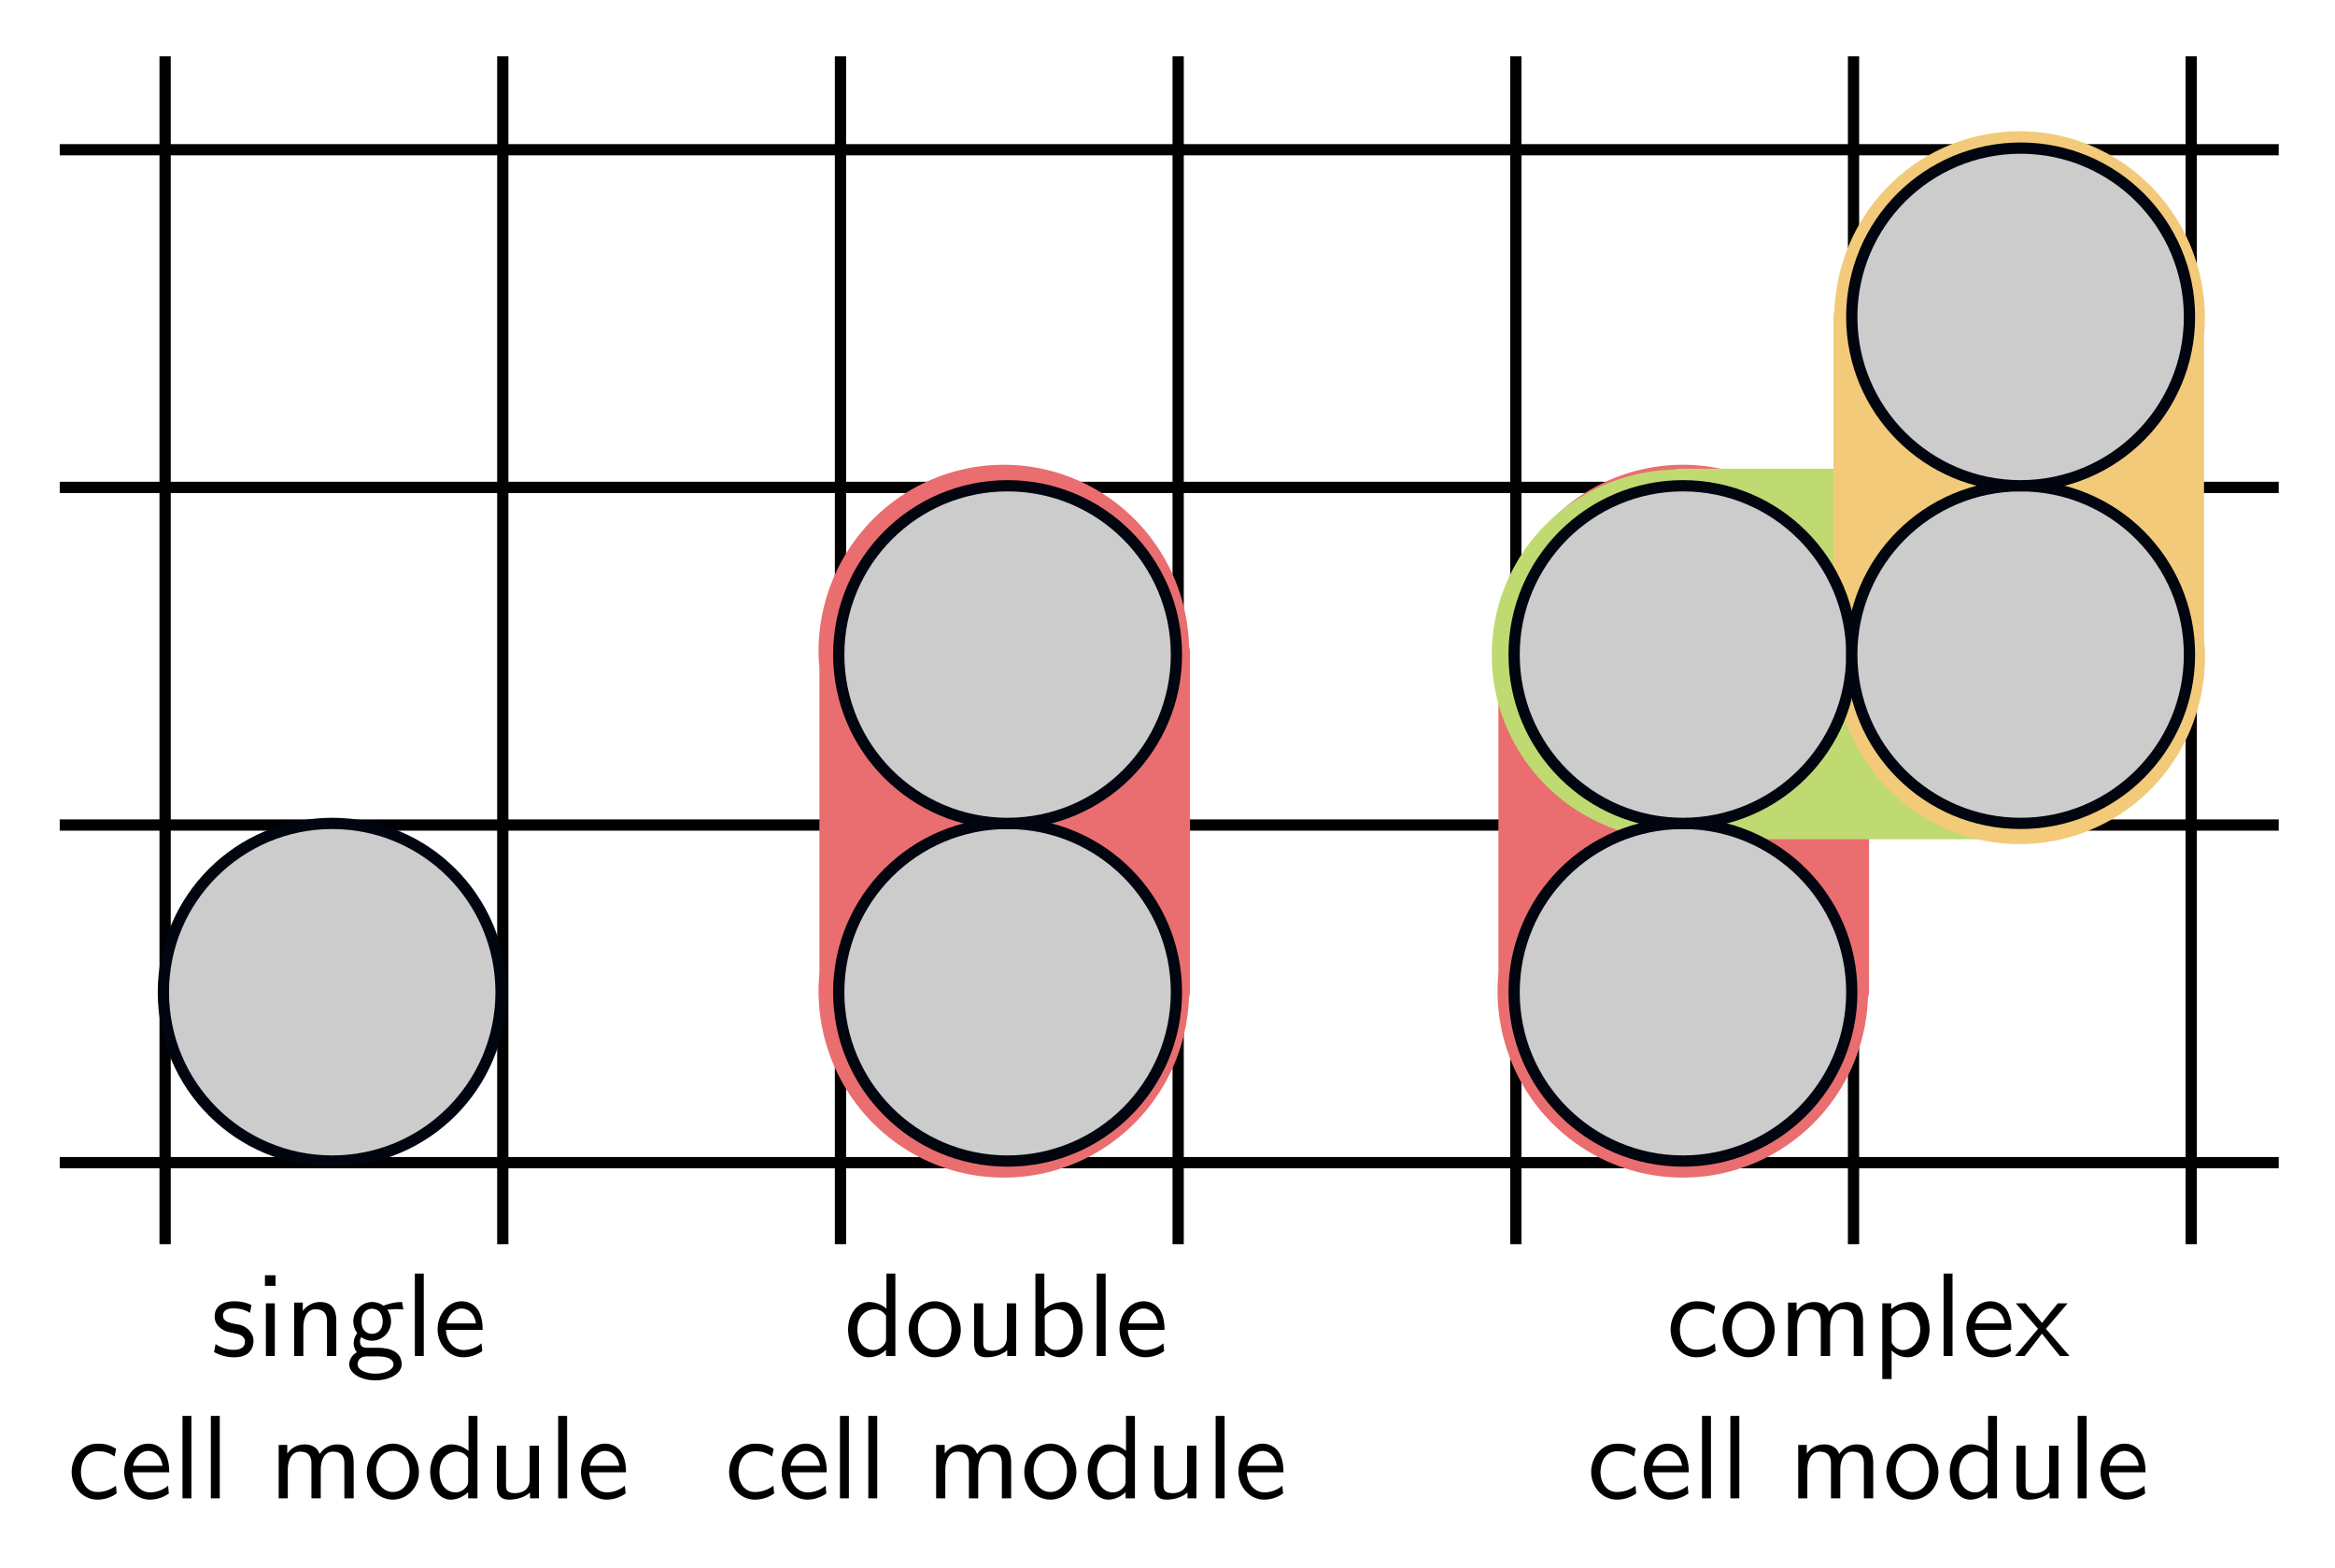 <?xml version="1.0" encoding="UTF-8" standalone="no"?>
<!-- Created with Inkscape (http://www.inkscape.org/) -->

<svg
   xmlns:ns1="http://www.iki.fi/pav/software/textext/"
   xmlns:dc="http://purl.org/dc/elements/1.1/"
   xmlns:cc="http://creativecommons.org/ns#"
   xmlns:rdf="http://www.w3.org/1999/02/22-rdf-syntax-ns#"
   xmlns:svg="http://www.w3.org/2000/svg"
   xmlns="http://www.w3.org/2000/svg"
   xmlns:sodipodi="http://sodipodi.sourceforge.net/DTD/sodipodi-0.dtd"
   xmlns:inkscape="http://www.inkscape.org/namespaces/inkscape"
   width="207.444mm"
   height="139.327mm"
   viewBox="0 0 207.444 139.327"
   version="1.1"
   id="svg8"
   inkscape:version="0.92.3 (2405546, 2018-03-11)"
   sodipodi:docname="rofi_shapes.svg">
  <sodipodi:namedview
     id="base"
     pagecolor="#ffffff"
     bordercolor="#666666"
     borderopacity="1.0"
     inkscape:pageopacity="0.0"
     inkscape:pageshadow="2"
     inkscape:zoom="0.7"
     inkscape:cx="503.37816"
     inkscape:cy="449.32338"
     inkscape:document-units="mm"
     inkscape:current-layer="layer1"
     showgrid="false"
     inkscape:window-width="1916"
     inkscape:window-height="1040"
     inkscape:window-x="0"
     inkscape:window-y="18"
     inkscape:window-maximized="0"
     fit-margin-top="5"
     fit-margin-right="5"
     fit-margin-bottom="5"
     fit-margin-left="5">
    <inkscape:grid
       type="xygrid"
       id="grid815"
       units="cm"
       spacingx="30"
       spacingy="30"
       originx="14.669"
       originy="6.023" />
  </sodipodi:namedview>
  <defs
     id="defs2" />
  <g
     inkscape:label="Layer 1"
     inkscape:groupmode="layer"
     id="layer1"
     transform="translate(14.669,-163.696)">
    <path
       id="path895"
       style="fill:none;fill-rule:evenodd;stroke:#000000;stroke-width:1;stroke-linecap:butt;stroke-linejoin:miter;stroke-miterlimit:4;stroke-dasharray:none;stroke-opacity:1"
       d="m 180,168.696 v 105.55 m -30,-105.55 v 105.55 m -30,-105.55 v 105.55 m -30,-105.55 v 105.55 m -30,-105.55 v 105.55 M 30,168.696 v 105.55 m -30,0 v -105.55 m -9.363,98.304 H 187.775 M -9.363,237 H 187.775 M -9.363,207 H 187.775 M -9.363,177 H 187.775"
       inkscape:connector-curvature="0"
       sodipodi:nodetypes="cccccccccccccccccccccc" />
    <circle
       style="opacity:1;fill:#cccccc;fill-opacity:1;fill-rule:evenodd;stroke:#00050f;stroke-width:1;stroke-linecap:round;stroke-linejoin:round;stroke-miterlimit:4;stroke-dasharray:none;stroke-dashoffset:0;stroke-opacity:1"
       id="path819"
       cx="14.846"
       cy="251.857"
       r="15" />
    <path
       style="opacity:1;fill:#ea6e6f;fill-opacity:1;fill-rule:evenodd;stroke:#ea6e6f;stroke-width:3;stroke-linecap:round;stroke-linejoin:round;stroke-miterlimit:4;stroke-dasharray:none;stroke-dashoffset:0;stroke-opacity:1"
       d="m 74.513,206.492 a 14.962,15.084 0 0 0 -14.962,15.084 14.962,15.084 0 0 0 0.077,1.393 v 27.256 a 14.962,15.084 0 0 0 -0.077,1.52 14.962,15.084 0 0 0 14.962,15.084 14.962,15.084 0 0 0 14.958,-15.012 h 0.08 v -30.168 h -0.08 a 14.962,15.084 0 0 0 0.004,-0.072 14.962,15.084 0 0 0 -14.961,-15.084 z"
       id="path819-9-6"
       inkscape:connector-curvature="0" />
    <circle
       style="opacity:1;fill:#cccccc;fill-opacity:1;fill-rule:evenodd;stroke:#00050f;stroke-width:1;stroke-linecap:round;stroke-linejoin:round;stroke-miterlimit:4;stroke-dasharray:none;stroke-dashoffset:0;stroke-opacity:1"
       id="path819-2"
       cx="74.846"
       cy="251.857"
       r="15" />
    <circle
       style="opacity:1;fill:#cccccc;fill-opacity:1;fill-rule:evenodd;stroke:#00050f;stroke-width:1;stroke-linecap:round;stroke-linejoin:round;stroke-miterlimit:4;stroke-dasharray:none;stroke-dashoffset:0;stroke-opacity:1"
       id="path819-9"
       cx="74.846"
       cy="221.857"
       r="15" />
    <path
       style="opacity:1;fill:#ea6e6f;fill-opacity:1;fill-rule:evenodd;stroke:#ea6e6f;stroke-width:3;stroke-linecap:round;stroke-linejoin:round;stroke-miterlimit:4;stroke-dasharray:none;stroke-dashoffset:0;stroke-opacity:1"
       d="m 134.838,206.492 a 14.962,15.084 0 0 0 -14.962,15.084 14.962,15.084 0 0 0 0.077,1.393 v 27.256 a 14.962,15.084 0 0 0 -0.077,1.52 14.962,15.084 0 0 0 14.962,15.084 14.962,15.084 0 0 0 14.958,-15.012 h 0.08 v -30.168 h -0.08 a 14.962,15.084 0 0 0 0.004,-0.072 14.962,15.084 0 0 0 -14.962,-15.084 z"
       id="path819-9-6-6"
       inkscape:connector-curvature="0" />
    <path
       style="opacity:1;fill:#bfda70;fill-opacity:1;fill-rule:evenodd;stroke:#bfda70;stroke-width:3;stroke-linecap:round;stroke-linejoin:round;stroke-miterlimit:4;stroke-dasharray:none;stroke-dashoffset:0;stroke-opacity:1"
       d="m 119.362,221.882 a 15.084,14.962 0 0 0 15.084,14.962 15.084,14.962 0 0 0 1.393,-0.077 h 27.256 a 15.084,14.962 0 0 0 1.52,0.077 15.084,14.962 0 0 0 15.084,-14.962 15.084,14.962 0 0 0 -15.012,-14.958 v -0.08 h -30.168 v 0.08 a 15.084,14.962 0 0 0 -0.072,-0.004 15.084,14.962 0 0 0 -15.084,14.962 z"
       id="path819-9-6-6-1"
       inkscape:connector-curvature="0" />
    <circle
       style="opacity:1;fill:#cccccc;fill-opacity:1;fill-rule:evenodd;stroke:#00050f;stroke-width:1;stroke-linecap:round;stroke-linejoin:round;stroke-miterlimit:4;stroke-dasharray:none;stroke-dashoffset:0;stroke-opacity:1"
       id="path819-1"
       cx="134.846"
       cy="251.857"
       r="15" />
    <path
       style="opacity:1;fill:#f2ca79;fill-opacity:1;fill-rule:evenodd;stroke:#f2ca79;stroke-width:3;stroke-linecap:round;stroke-linejoin:round;stroke-miterlimit:4;stroke-dasharray:none;stroke-dashoffset:0;stroke-opacity:1"
       d="m 164.752,237.196 a 14.962,15.084 0 0 0 14.962,-15.084 14.962,15.084 0 0 0 -0.077,-1.393 v -27.256 a 14.962,15.084 0 0 0 0.077,-1.52 14.962,15.084 0 0 0 -14.962,-15.084 14.962,15.084 0 0 0 -14.958,15.012 h -0.08 v 30.168 h 0.08 a 14.962,15.084 0 0 0 -0.004,0.072 14.962,15.084 0 0 0 14.962,15.084 z"
       id="path819-9-6-6-1-8"
       inkscape:connector-curvature="0" />
    <circle
       style="opacity:1;fill:#cccccc;fill-opacity:1;fill-rule:evenodd;stroke:#00050f;stroke-width:1;stroke-linecap:round;stroke-linejoin:round;stroke-miterlimit:4;stroke-dasharray:none;stroke-dashoffset:0;stroke-opacity:1"
       id="path819-27"
       cx="134.846"
       cy="221.857"
       r="15" />
    <circle
       style="opacity:1;fill:#cccccc;fill-opacity:1;fill-rule:evenodd;stroke:#00050f;stroke-width:1;stroke-linecap:round;stroke-linejoin:round;stroke-miterlimit:4;stroke-dasharray:none;stroke-dashoffset:0;stroke-opacity:1"
       id="path819-0"
       cx="164.846"
       cy="221.857"
       r="15" />
    <circle
       style="opacity:1;fill:#cccccc;fill-opacity:1;fill-rule:evenodd;stroke:#00050f;stroke-width:1;stroke-linecap:round;stroke-linejoin:round;stroke-miterlimit:4;stroke-dasharray:none;stroke-dashoffset:0;stroke-opacity:1"
       id="path819-93"
       cx="164.846"
       cy="191.857"
       r="15" />
    <g
       id="g47118"
       ns1:jacobian_sqrt="1.058292"
       inkscapeversion="0.92.3"
       ns1:alignment="middle center"
       ns1:scale="3.0"
       ns1:preamble="/home/xmrazek7/.config/inkscape/extensions/default_packages.tex"
       ns1:text="\\centering\n\\textsf{single\\\\cell module}"
       ns1:pdfconverter="pdf2svg"
       ns1:texconverter="pdflatex"
       ns1:version="0.8.1"
       transform="matrix(1.058,0,0,1.058,-307.059,141.596)">
      <g
         id="surface1">
        <g
           id="g47089"
           style="fill:#000000;fill-opacity:1">
          <path
             id="path47077"
             transform="translate(294.056,134.765)"
             d="M 3.422,-4.281 C 2.906,-4.516 2.5,-4.594 1.984,-4.594 c -0.25,0 -1.656,0 -1.656,1.297 0,0.5 0.297,0.812 0.547,1 0.297,0.219 0.516,0.266 1.062,0.375 0.359,0.062 0.938,0.188 0.938,0.719 0,0.688 -0.781,0.688 -0.938,0.688 -0.797,0 -1.359,-0.375 -1.531,-0.484 l -0.125,0.672 c 0.312,0.156 0.859,0.438 1.672,0.438 0.188,0 0.734,0 1.156,-0.312 0.312,-0.25 0.484,-0.641 0.484,-1.078 0,-0.547 -0.375,-0.875 -0.391,-0.906 C 2.812,-2.547 2.547,-2.609 2.047,-2.688 1.5,-2.797 1.031,-2.906 1.031,-3.391 1.031,-4 1.75,-4 1.891,-4 c 0.312,0 0.844,0.031 1.406,0.375 z m 0,0"
             style="stroke:none;stroke-width:0"
             inkscape:connector-curvature="0" />
          <path
             id="path47079"
             transform="translate(297.875,134.765)"
             d="M 1.625,-6.781 H 0.734 v 0.891 H 1.625 Z m -0.062,2.359 h -0.75 V 0 h 0.75 z m 0,0"
             style="stroke:none;stroke-width:0"
             inkscape:connector-curvature="0" />
          <path
             id="path47081"
             transform="translate(300.255,134.765)"
             d="m 4.344,-2.969 c 0,-0.656 -0.156,-1.562 -1.375,-1.562 -0.891,0 -1.391,0.672 -1.438,0.75 V -4.484 H 0.812 V 0 h 0.766 v -2.438 c 0,-0.656 0.25,-1.484 1.016,-1.484 0.953,0 0.969,0.703 0.969,1.016 V 0 h 0.781 z m 0,0"
             style="stroke:none;stroke-width:0"
             inkscape:connector-curvature="0" />
          <path
             id="path47083"
             transform="translate(305.402,134.765)"
             d="M 3.516,-3.891 C 3.734,-3.891 4,-3.938 4.25,-3.938 c 0.172,0 0.562,0.031 0.578,0.031 l -0.109,-0.625 c -0.688,0 -1.266,0.188 -1.562,0.312 -0.219,-0.172 -0.547,-0.312 -0.953,-0.312 -0.859,0 -1.578,0.719 -1.578,1.625 0,0.359 0.125,0.719 0.328,0.984 C 0.656,-1.516 0.656,-1.125 0.656,-1.078 0.656,-0.812 0.75,-0.531 0.922,-0.312 0.406,-0.016 0.281,0.453 0.281,0.703 c 0,0.75 0.984,1.344 2.203,1.344 1.219,0 2.203,-0.578 2.203,-1.344 C 4.688,-0.688 3.031,-0.688 2.641,-0.688 h -0.875 c -0.125,0 -0.578,0 -0.578,-0.531 0,-0.109 0.031,-0.266 0.109,-0.359 0.203,0.156 0.531,0.297 0.906,0.297 0.891,0 1.594,-0.75 1.594,-1.625 0,-0.484 -0.219,-0.859 -0.328,-1 z m -1.312,2.031 c -0.375,0 -0.891,-0.219 -0.891,-1.047 0,-0.828 0.516,-1.062 0.891,-1.062 0.422,0 0.891,0.281 0.891,1.062 0,0.766 -0.469,1.047 -0.891,1.047 z M 2.656,0.031 c 0.219,0 1.344,0 1.344,0.688 0,0.438 -0.688,0.766 -1.5,0.766 -0.812,0 -1.516,-0.312 -1.516,-0.781 0,-0.031 0,-0.672 0.766,-0.672 z m 0,0"
             style="stroke:none;stroke-width:0"
             inkscape:connector-curvature="0" />
          <path
             id="path47085"
             transform="translate(310.384,134.765)"
             d="m 1.562,-6.922 h -0.75 V 0 h 0.75 z m 0,0"
             style="stroke:none;stroke-width:0"
             inkscape:connector-curvature="0" />
          <path
             id="path47087"
             transform="translate(312.764,134.765)"
             d="M 4.125,-2.188 C 4.125,-2.516 4.109,-3.266 3.734,-3.875 3.312,-4.484 2.719,-4.594 2.359,-4.594 1.25,-4.594 0.344,-3.531 0.344,-2.25 c 0,1.312 0.969,2.359 2.156,2.359 0.625,0 1.203,-0.234 1.594,-0.516 L 4.031,-1.062 C 3.406,-0.531 2.734,-0.5 2.516,-0.5 1.719,-0.5 1.078,-1.203 1.047,-2.188 Z M 1.094,-2.734 c 0.156,-0.75 0.688,-1.25 1.266,-1.25 0.516,0 1.062,0.328 1.203,1.25 z m 0,0"
             style="stroke:none;stroke-width:0"
             inkscape:connector-curvature="0" />
        </g>
        <g
           id="g47099"
           style="fill:#000000;fill-opacity:1">
          <path
             id="path47091"
             transform="translate(282.018,146.72)"
             d="M 4.094,-4.172 C 3.5,-4.5 3.156,-4.594 2.547,-4.594 c -1.375,0 -2.188,1.203 -2.188,2.375 0,1.234 0.906,2.328 2.156,2.328 0.531,0 1.078,-0.141 1.625,-0.516 l -0.062,-0.656 c -0.516,0.391 -1.047,0.531 -1.562,0.531 -0.828,0 -1.375,-0.719 -1.375,-1.688 C 1.141,-3 1.5,-3.953 2.562,-3.953 c 0.516,0 0.859,0.078 1.406,0.438 z m 0,0"
             style="stroke:none;stroke-width:0"
             inkscape:connector-curvature="0" />
          <path
             id="path47093"
             transform="translate(286.445,146.72)"
             d="M 4.125,-2.188 C 4.125,-2.516 4.109,-3.266 3.734,-3.875 3.312,-4.484 2.719,-4.594 2.359,-4.594 1.25,-4.594 0.344,-3.531 0.344,-2.25 c 0,1.312 0.969,2.359 2.156,2.359 0.625,0 1.203,-0.234 1.594,-0.516 L 4.031,-1.062 C 3.406,-0.531 2.734,-0.5 2.516,-0.5 1.719,-0.5 1.078,-1.203 1.047,-2.188 Z M 1.094,-2.734 c 0.156,-0.75 0.688,-1.25 1.266,-1.25 0.516,0 1.062,0.328 1.203,1.25 z m 0,0"
             style="stroke:none;stroke-width:0"
             inkscape:connector-curvature="0" />
          <path
             id="path47095"
             transform="translate(290.873,146.72)"
             d="m 1.562,-6.922 h -0.75 V 0 h 0.75 z m 0,0"
             style="stroke:none;stroke-width:0"
             inkscape:connector-curvature="0" />
          <path
             id="path47097"
             transform="translate(293.253,146.72)"
             d="m 1.562,-6.922 h -0.75 V 0 h 0.75 z m 0,0"
             style="stroke:none;stroke-width:0"
             inkscape:connector-curvature="0" />
        </g>
        <g
           id="g47105"
           style="fill:#000000;fill-opacity:1">
          <path
             id="path47101"
             transform="translate(298.95,146.72)"
             d="m 7.109,-2.969 c 0,-0.672 -0.156,-1.562 -1.375,-1.562 -0.594,0 -1.109,0.281 -1.484,0.812 -0.25,-0.75 -0.953,-0.812 -1.266,-0.812 -0.719,0 -1.188,0.406 -1.453,0.766 v -0.719 H 0.812 V 0 h 0.766 v -2.438 c 0,-0.688 0.281,-1.484 1.016,-1.484 0.922,0 0.969,0.641 0.969,1.016 V 0 h 0.781 v -2.438 c 0,-0.688 0.266,-1.484 1.016,-1.484 0.922,0 0.969,0.641 0.969,1.016 V 0 h 0.781 z m 0,0"
             style="stroke:none;stroke-width:0"
             inkscape:connector-curvature="0" />
          <path
             id="path47103"
             transform="translate(306.865,146.72)"
             d="m 4.672,-2.188 c 0,-1.344 -1,-2.406 -2.172,-2.406 -1.234,0 -2.203,1.094 -2.203,2.406 0,1.312 1.016,2.297 2.188,2.297 1.188,0 2.188,-1 2.188,-2.297 z m -2.188,1.656 c -0.688,0 -1.406,-0.562 -1.406,-1.766 0,-1.203 0.75,-1.688 1.406,-1.688 0.703,0 1.406,0.516 1.406,1.688 0,1.188 -0.672,1.766 -1.406,1.766 z m 0,0"
             style="stroke:none;stroke-width:0"
             inkscape:connector-curvature="0" />
        </g>
        <g
           id="g47115"
           style="fill:#000000;fill-opacity:1">
          <path
             id="path47107"
             transform="translate(312.125,146.72)"
             d="m 4.328,-6.922 h -0.75 v 2.938 C 3.047,-4.422 2.5,-4.531 2.125,-4.531 c -0.984,0 -1.766,1.031 -1.766,2.312 0,1.312 0.766,2.328 1.719,2.328 0.328,0 0.906,-0.094 1.469,-0.625 V 0 h 0.781 z m -0.781,5.531 C 3.547,-1.25 3.531,-1.062 3.219,-0.781 2.984,-0.578 2.734,-0.5 2.484,-0.5 c -0.625,0 -1.344,-0.469 -1.344,-1.703 0,-1.312 0.859,-1.719 1.438,-1.719 0.453,0 0.75,0.219 0.969,0.547 z m 0,0"
             style="stroke:none;stroke-width:0"
             inkscape:connector-curvature="0" />
          <path
             id="path47109"
             transform="translate(317.273,146.72)"
             d="M 4.344,-4.422 H 3.562 v 2.891 c 0,0.75 -0.562,1.094 -1.203,1.094 -0.703,0 -0.781,-0.266 -0.781,-0.688 V -4.422 H 0.812 v 3.328 c 0,0.719 0.219,1.203 1.047,1.203 0.531,0 1.234,-0.156 1.734,-0.594 V 0 h 0.75 z m 0,0"
             style="stroke:none;stroke-width:0"
             inkscape:connector-curvature="0" />
          <path
             id="path47111"
             transform="translate(322.42,146.72)"
             d="m 1.562,-6.922 h -0.75 V 0 h 0.75 z m 0,0"
             style="stroke:none;stroke-width:0"
             inkscape:connector-curvature="0" />
          <path
             id="path47113"
             transform="translate(324.8,146.72)"
             d="M 4.125,-2.188 C 4.125,-2.516 4.109,-3.266 3.734,-3.875 3.312,-4.484 2.719,-4.594 2.359,-4.594 1.25,-4.594 0.344,-3.531 0.344,-2.25 c 0,1.312 0.969,2.359 2.156,2.359 0.625,0 1.203,-0.234 1.594,-0.516 L 4.031,-1.062 C 3.406,-0.531 2.734,-0.5 2.516,-0.5 1.719,-0.5 1.078,-1.203 1.047,-2.188 Z M 1.094,-2.734 c 0.156,-0.75 0.688,-1.25 1.266,-1.25 0.516,0 1.062,0.328 1.203,1.25 z m 0,0"
             style="stroke:none;stroke-width:0"
             inkscape:connector-curvature="0" />
        </g>
      </g>
    </g>
    <g
       transform="matrix(1.058,0,0,1.058,-248.648,141.596)"
       ns1:version="0.8.1"
       ns1:texconverter="pdflatex"
       ns1:pdfconverter="pdf2svg"
       ns1:text="\\centering\n\\textsf{double\\\\cell module}"
       ns1:preamble="/home/xmrazek7/.config/inkscape/extensions/default_packages.tex"
       ns1:scale="3.0"
       ns1:alignment="middle center"
       inkscapeversion="0.92.3"
       ns1:jacobian_sqrt="1.058292"
       id="g47374">
      <g
         id="g47372">
        <g
           style="fill:#000000;fill-opacity:1"
           id="g47344">
          <path
             inkscape:connector-curvature="0"
             style="stroke:none;stroke-width:0"
             d="m 4.328,-6.922 h -0.75 v 2.938 C 3.047,-4.422 2.5,-4.531 2.125,-4.531 c -0.984,0 -1.766,1.031 -1.766,2.312 0,1.312 0.766,2.328 1.719,2.328 0.328,0 0.906,-0.094 1.469,-0.625 V 0 h 0.781 z m -0.781,5.531 C 3.547,-1.25 3.531,-1.062 3.219,-0.781 2.984,-0.578 2.734,-0.5 2.484,-0.5 c -0.625,0 -1.344,-0.469 -1.344,-1.703 0,-1.312 0.859,-1.719 1.438,-1.719 0.453,0 0.75,0.219 0.969,0.547 z m 0,0"
             transform="translate(292.008,134.765)"
             id="path47332" />
          <path
             inkscape:connector-curvature="0"
             style="stroke:none;stroke-width:0"
             d="m 4.672,-2.188 c 0,-1.344 -1,-2.406 -2.172,-2.406 -1.234,0 -2.203,1.094 -2.203,2.406 0,1.312 1.016,2.297 2.188,2.297 1.188,0 2.188,-1 2.188,-2.297 z m -2.188,1.656 c -0.688,0 -1.406,-0.562 -1.406,-1.766 0,-1.203 0.75,-1.688 1.406,-1.688 0.703,0 1.406,0.516 1.406,1.688 0,1.188 -0.672,1.766 -1.406,1.766 z m 0,0"
             transform="translate(297.156,134.765)"
             id="path47334" />
          <path
             inkscape:connector-curvature="0"
             style="stroke:none;stroke-width:0"
             d="M 4.344,-4.422 H 3.562 v 2.891 c 0,0.75 -0.562,1.094 -1.203,1.094 -0.703,0 -0.781,-0.266 -0.781,-0.688 V -4.422 H 0.812 v 3.328 c 0,0.719 0.219,1.203 1.047,1.203 0.531,0 1.234,-0.156 1.734,-0.594 V 0 h 0.75 z m 0,0"
             transform="translate(302.137,134.765)"
             id="path47336" />
          <path
             inkscape:connector-curvature="0"
             style="stroke:none;stroke-width:0"
             d="m 1.562,-6.922 h -0.75 V 0 h 0.781 v -0.453 c 0.234,0.219 0.672,0.562 1.344,0.562 0.984,0 1.844,-1 1.844,-2.328 0,-1.234 -0.672,-2.312 -1.609,-2.312 -0.391,0 -1.016,0.094 -1.609,0.578 z M 1.594,-3.344 C 1.75,-3.578 2.109,-3.922 2.656,-3.922 3.25,-3.922 4,-3.5 4,-2.219 4,-0.922 3.172,-0.5 2.562,-0.5 2.172,-0.5 1.844,-0.672 1.594,-1.141 Z m 0,0"
             transform="translate(307.285,134.765)"
             id="path47338" />
          <path
             inkscape:connector-curvature="0"
             style="stroke:none;stroke-width:0"
             d="m 1.562,-6.922 h -0.75 V 0 h 0.75 z m 0,0"
             transform="translate(312.432,134.765)"
             id="path47340" />
          <path
             inkscape:connector-curvature="0"
             style="stroke:none;stroke-width:0"
             d="M 4.125,-2.188 C 4.125,-2.516 4.109,-3.266 3.734,-3.875 3.312,-4.484 2.719,-4.594 2.359,-4.594 1.25,-4.594 0.344,-3.531 0.344,-2.25 c 0,1.312 0.969,2.359 2.156,2.359 0.625,0 1.203,-0.234 1.594,-0.516 L 4.031,-1.062 C 3.406,-0.531 2.734,-0.5 2.516,-0.5 1.719,-0.5 1.078,-1.203 1.047,-2.188 Z M 1.094,-2.734 c 0.156,-0.75 0.688,-1.25 1.266,-1.25 0.516,0 1.062,0.328 1.203,1.25 z m 0,0"
             transform="translate(314.812,134.765)"
             id="path47342" />
        </g>
        <g
           style="fill:#000000;fill-opacity:1"
           id="g47354">
          <path
             inkscape:connector-curvature="0"
             style="stroke:none;stroke-width:0"
             d="M 4.094,-4.172 C 3.5,-4.5 3.156,-4.594 2.547,-4.594 c -1.375,0 -2.188,1.203 -2.188,2.375 0,1.234 0.906,2.328 2.156,2.328 0.531,0 1.078,-0.141 1.625,-0.516 l -0.062,-0.656 c -0.516,0.391 -1.047,0.531 -1.562,0.531 -0.828,0 -1.375,-0.719 -1.375,-1.688 C 1.141,-3 1.5,-3.953 2.562,-3.953 c 0.516,0 0.859,0.078 1.406,0.438 z m 0,0"
             transform="translate(282.018,146.72)"
             id="path47346" />
          <path
             inkscape:connector-curvature="0"
             style="stroke:none;stroke-width:0"
             d="M 4.125,-2.188 C 4.125,-2.516 4.109,-3.266 3.734,-3.875 3.312,-4.484 2.719,-4.594 2.359,-4.594 1.25,-4.594 0.344,-3.531 0.344,-2.25 c 0,1.312 0.969,2.359 2.156,2.359 0.625,0 1.203,-0.234 1.594,-0.516 L 4.031,-1.062 C 3.406,-0.531 2.734,-0.5 2.516,-0.5 1.719,-0.5 1.078,-1.203 1.047,-2.188 Z M 1.094,-2.734 c 0.156,-0.75 0.688,-1.25 1.266,-1.25 0.516,0 1.062,0.328 1.203,1.25 z m 0,0"
             transform="translate(286.445,146.72)"
             id="path47348" />
          <path
             inkscape:connector-curvature="0"
             style="stroke:none;stroke-width:0"
             d="m 1.562,-6.922 h -0.75 V 0 h 0.75 z m 0,0"
             transform="translate(290.873,146.72)"
             id="path47350" />
          <path
             inkscape:connector-curvature="0"
             style="stroke:none;stroke-width:0"
             d="m 1.562,-6.922 h -0.75 V 0 h 0.75 z m 0,0"
             transform="translate(293.253,146.72)"
             id="path47352" />
        </g>
        <g
           style="fill:#000000;fill-opacity:1"
           id="g47360">
          <path
             inkscape:connector-curvature="0"
             style="stroke:none;stroke-width:0"
             d="m 7.109,-2.969 c 0,-0.672 -0.156,-1.562 -1.375,-1.562 -0.594,0 -1.109,0.281 -1.484,0.812 -0.25,-0.75 -0.953,-0.812 -1.266,-0.812 -0.719,0 -1.188,0.406 -1.453,0.766 v -0.719 H 0.812 V 0 h 0.766 v -2.438 c 0,-0.688 0.281,-1.484 1.016,-1.484 0.922,0 0.969,0.641 0.969,1.016 V 0 h 0.781 v -2.438 c 0,-0.688 0.266,-1.484 1.016,-1.484 0.922,0 0.969,0.641 0.969,1.016 V 0 h 0.781 z m 0,0"
             transform="translate(298.95,146.72)"
             id="path47356" />
          <path
             inkscape:connector-curvature="0"
             style="stroke:none;stroke-width:0"
             d="m 4.672,-2.188 c 0,-1.344 -1,-2.406 -2.172,-2.406 -1.234,0 -2.203,1.094 -2.203,2.406 0,1.312 1.016,2.297 2.188,2.297 1.188,0 2.188,-1 2.188,-2.297 z m -2.188,1.656 c -0.688,0 -1.406,-0.562 -1.406,-1.766 0,-1.203 0.75,-1.688 1.406,-1.688 0.703,0 1.406,0.516 1.406,1.688 0,1.188 -0.672,1.766 -1.406,1.766 z m 0,0"
             transform="translate(306.865,146.72)"
             id="path47358" />
        </g>
        <g
           style="fill:#000000;fill-opacity:1"
           id="g47370">
          <path
             inkscape:connector-curvature="0"
             style="stroke:none;stroke-width:0"
             d="m 4.328,-6.922 h -0.75 v 2.938 C 3.047,-4.422 2.5,-4.531 2.125,-4.531 c -0.984,0 -1.766,1.031 -1.766,2.312 0,1.312 0.766,2.328 1.719,2.328 0.328,0 0.906,-0.094 1.469,-0.625 V 0 h 0.781 z m -0.781,5.531 C 3.547,-1.25 3.531,-1.062 3.219,-0.781 2.984,-0.578 2.734,-0.5 2.484,-0.5 c -0.625,0 -1.344,-0.469 -1.344,-1.703 0,-1.312 0.859,-1.719 1.438,-1.719 0.453,0 0.75,0.219 0.969,0.547 z m 0,0"
             transform="translate(312.125,146.72)"
             id="path47362" />
          <path
             inkscape:connector-curvature="0"
             style="stroke:none;stroke-width:0"
             d="M 4.344,-4.422 H 3.562 v 2.891 c 0,0.75 -0.562,1.094 -1.203,1.094 -0.703,0 -0.781,-0.266 -0.781,-0.688 V -4.422 H 0.812 v 3.328 c 0,0.719 0.219,1.203 1.047,1.203 0.531,0 1.234,-0.156 1.734,-0.594 V 0 h 0.75 z m 0,0"
             transform="translate(317.273,146.72)"
             id="path47364" />
          <path
             inkscape:connector-curvature="0"
             style="stroke:none;stroke-width:0"
             d="m 1.562,-6.922 h -0.75 V 0 h 0.75 z m 0,0"
             transform="translate(322.42,146.72)"
             id="path47366" />
          <path
             inkscape:connector-curvature="0"
             style="stroke:none;stroke-width:0"
             d="M 4.125,-2.188 C 4.125,-2.516 4.109,-3.266 3.734,-3.875 3.312,-4.484 2.719,-4.594 2.359,-4.594 1.25,-4.594 0.344,-3.531 0.344,-2.25 c 0,1.312 0.969,2.359 2.156,2.359 0.625,0 1.203,-0.234 1.594,-0.516 L 4.031,-1.062 C 3.406,-0.531 2.734,-0.5 2.516,-0.5 1.719,-0.5 1.078,-1.203 1.047,-2.188 Z M 1.094,-2.734 c 0.156,-0.75 0.688,-1.25 1.266,-1.25 0.516,0 1.062,0.328 1.203,1.25 z m 0,0"
             transform="translate(324.8,146.72)"
             id="path47368" />
        </g>
      </g>
    </g>
    <g
       id="g47598"
       ns1:jacobian_sqrt="1.058292"
       inkscapeversion="0.92.3"
       ns1:alignment="middle center"
       ns1:scale="3.0"
       ns1:preamble="/home/xmrazek7/.config/inkscape/extensions/default_packages.tex"
       ns1:text="\\centering\n\\textsf{complex\\\\cell module}"
       ns1:pdfconverter="pdf2svg"
       ns1:texconverter="pdflatex"
       ns1:version="0.8.1"
       transform="matrix(1.058,0,0,1.058,-172.062,141.596)">
      <g
         id="g47596">
        <g
           id="g47568"
           style="fill:#000000;fill-opacity:1">
          <path
             id="path47554"
             transform="translate(288.687,134.765)"
             d="M 4.094,-4.172 C 3.5,-4.5 3.156,-4.594 2.547,-4.594 c -1.375,0 -2.188,1.203 -2.188,2.375 0,1.234 0.906,2.328 2.156,2.328 0.531,0 1.078,-0.141 1.625,-0.516 l -0.062,-0.656 c -0.516,0.391 -1.047,0.531 -1.562,0.531 -0.828,0 -1.375,-0.719 -1.375,-1.688 C 1.141,-3 1.5,-3.953 2.562,-3.953 c 0.516,0 0.859,0.078 1.406,0.438 z m 0,0"
             style="stroke:none;stroke-width:0"
             inkscape:connector-curvature="0" />
          <path
             id="path47556"
             transform="translate(293.114,134.765)"
             d="m 4.672,-2.188 c 0,-1.344 -1,-2.406 -2.172,-2.406 -1.234,0 -2.203,1.094 -2.203,2.406 0,1.312 1.016,2.297 2.188,2.297 1.188,0 2.188,-1 2.188,-2.297 z m -2.188,1.656 c -0.688,0 -1.406,-0.562 -1.406,-1.766 0,-1.203 0.75,-1.688 1.406,-1.688 0.703,0 1.406,0.516 1.406,1.688 0,1.188 -0.672,1.766 -1.406,1.766 z m 0,0"
             style="stroke:none;stroke-width:0"
             inkscape:connector-curvature="0" />
          <path
             id="path47558"
             transform="translate(298.096,134.765)"
             d="m 7.109,-2.969 c 0,-0.672 -0.156,-1.562 -1.375,-1.562 -0.594,0 -1.109,0.281 -1.484,0.812 -0.25,-0.75 -0.953,-0.812 -1.266,-0.812 -0.719,0 -1.188,0.406 -1.453,0.766 v -0.719 H 0.812 V 0 h 0.766 v -2.438 c 0,-0.688 0.281,-1.484 1.016,-1.484 0.922,0 0.969,0.641 0.969,1.016 V 0 h 0.781 v -2.438 c 0,-0.688 0.266,-1.484 1.016,-1.484 0.922,0 0.969,0.641 0.969,1.016 V 0 h 0.781 z m 0,0"
             style="stroke:none;stroke-width:0"
             inkscape:connector-curvature="0" />
          <path
             id="path47560"
             transform="translate(306.01,134.765)"
             d="m 1.594,-0.453 c 0.312,0.281 0.75,0.562 1.344,0.562 0.969,0 1.844,-0.984 1.844,-2.328 0,-1.203 -0.625,-2.312 -1.578,-2.312 -0.594,0 -1.172,0.203 -1.641,0.594 v -0.484 h -0.75 V 1.938 h 0.781 z m 0,-2.859 c 0.234,-0.359 0.625,-0.578 1.062,-0.578 0.75,0 1.344,0.75 1.344,1.672 C 4,-1.203 3.297,-0.5 2.547,-0.5 2.156,-0.5 1.891,-0.703 1.688,-0.969 1.594,-1.109 1.594,-1.141 1.594,-1.312 Z m 0,0"
             style="stroke:none;stroke-width:0"
             inkscape:connector-curvature="0" />
          <path
             id="path47562"
             transform="translate(311.158,134.765)"
             d="m 1.562,-6.922 h -0.75 V 0 h 0.75 z m 0,0"
             style="stroke:none;stroke-width:0"
             inkscape:connector-curvature="0" />
          <path
             id="path47564"
             transform="translate(313.538,134.765)"
             d="M 4.125,-2.188 C 4.125,-2.516 4.109,-3.266 3.734,-3.875 3.312,-4.484 2.719,-4.594 2.359,-4.594 1.25,-4.594 0.344,-3.531 0.344,-2.25 c 0,1.312 0.969,2.359 2.156,2.359 0.625,0 1.203,-0.234 1.594,-0.516 L 4.031,-1.062 C 3.406,-0.531 2.734,-0.5 2.516,-0.5 1.719,-0.5 1.078,-1.203 1.047,-2.188 Z M 1.094,-2.734 c 0.156,-0.75 0.688,-1.25 1.266,-1.25 0.516,0 1.062,0.328 1.203,1.25 z m 0,0"
             style="stroke:none;stroke-width:0"
             inkscape:connector-curvature="0" />
          <path
             id="path47566"
             transform="translate(317.965,134.765)"
             d="M 2.594,-2.281 4.422,-4.422 H 3.594 l -1.328,1.641 -1.375,-1.641 H 0.062 L 1.938,-2.281 0,0 h 0.812 l 1.453,-1.875 1.5,1.875 h 0.812 z m 0,0"
             style="stroke:none;stroke-width:0"
             inkscape:connector-curvature="0" />
        </g>
        <g
           id="g47578"
           style="fill:#000000;fill-opacity:1">
          <path
             id="path47570"
             transform="translate(282.018,146.72)"
             d="M 4.094,-4.172 C 3.5,-4.5 3.156,-4.594 2.547,-4.594 c -1.375,0 -2.188,1.203 -2.188,2.375 0,1.234 0.906,2.328 2.156,2.328 0.531,0 1.078,-0.141 1.625,-0.516 l -0.062,-0.656 c -0.516,0.391 -1.047,0.531 -1.562,0.531 -0.828,0 -1.375,-0.719 -1.375,-1.688 C 1.141,-3 1.5,-3.953 2.562,-3.953 c 0.516,0 0.859,0.078 1.406,0.438 z m 0,0"
             style="stroke:none;stroke-width:0"
             inkscape:connector-curvature="0" />
          <path
             id="path47572"
             transform="translate(286.445,146.72)"
             d="M 4.125,-2.188 C 4.125,-2.516 4.109,-3.266 3.734,-3.875 3.312,-4.484 2.719,-4.594 2.359,-4.594 1.25,-4.594 0.344,-3.531 0.344,-2.25 c 0,1.312 0.969,2.359 2.156,2.359 0.625,0 1.203,-0.234 1.594,-0.516 L 4.031,-1.062 C 3.406,-0.531 2.734,-0.5 2.516,-0.5 1.719,-0.5 1.078,-1.203 1.047,-2.188 Z M 1.094,-2.734 c 0.156,-0.75 0.688,-1.25 1.266,-1.25 0.516,0 1.062,0.328 1.203,1.25 z m 0,0"
             style="stroke:none;stroke-width:0"
             inkscape:connector-curvature="0" />
          <path
             id="path47574"
             transform="translate(290.873,146.72)"
             d="m 1.562,-6.922 h -0.75 V 0 h 0.75 z m 0,0"
             style="stroke:none;stroke-width:0"
             inkscape:connector-curvature="0" />
          <path
             id="path47576"
             transform="translate(293.253,146.72)"
             d="m 1.562,-6.922 h -0.75 V 0 h 0.75 z m 0,0"
             style="stroke:none;stroke-width:0"
             inkscape:connector-curvature="0" />
        </g>
        <g
           id="g47584"
           style="fill:#000000;fill-opacity:1">
          <path
             id="path47580"
             transform="translate(298.95,146.72)"
             d="m 7.109,-2.969 c 0,-0.672 -0.156,-1.562 -1.375,-1.562 -0.594,0 -1.109,0.281 -1.484,0.812 -0.25,-0.75 -0.953,-0.812 -1.266,-0.812 -0.719,0 -1.188,0.406 -1.453,0.766 v -0.719 H 0.812 V 0 h 0.766 v -2.438 c 0,-0.688 0.281,-1.484 1.016,-1.484 0.922,0 0.969,0.641 0.969,1.016 V 0 h 0.781 v -2.438 c 0,-0.688 0.266,-1.484 1.016,-1.484 0.922,0 0.969,0.641 0.969,1.016 V 0 h 0.781 z m 0,0"
             style="stroke:none;stroke-width:0"
             inkscape:connector-curvature="0" />
          <path
             id="path47582"
             transform="translate(306.865,146.72)"
             d="m 4.672,-2.188 c 0,-1.344 -1,-2.406 -2.172,-2.406 -1.234,0 -2.203,1.094 -2.203,2.406 0,1.312 1.016,2.297 2.188,2.297 1.188,0 2.188,-1 2.188,-2.297 z m -2.188,1.656 c -0.688,0 -1.406,-0.562 -1.406,-1.766 0,-1.203 0.75,-1.688 1.406,-1.688 0.703,0 1.406,0.516 1.406,1.688 0,1.188 -0.672,1.766 -1.406,1.766 z m 0,0"
             style="stroke:none;stroke-width:0"
             inkscape:connector-curvature="0" />
        </g>
        <g
           id="g47594"
           style="fill:#000000;fill-opacity:1">
          <path
             id="path47586"
             transform="translate(312.125,146.72)"
             d="m 4.328,-6.922 h -0.75 v 2.938 C 3.047,-4.422 2.5,-4.531 2.125,-4.531 c -0.984,0 -1.766,1.031 -1.766,2.312 0,1.312 0.766,2.328 1.719,2.328 0.328,0 0.906,-0.094 1.469,-0.625 V 0 h 0.781 z m -0.781,5.531 C 3.547,-1.25 3.531,-1.062 3.219,-0.781 2.984,-0.578 2.734,-0.5 2.484,-0.5 c -0.625,0 -1.344,-0.469 -1.344,-1.703 0,-1.312 0.859,-1.719 1.438,-1.719 0.453,0 0.75,0.219 0.969,0.547 z m 0,0"
             style="stroke:none;stroke-width:0"
             inkscape:connector-curvature="0" />
          <path
             id="path47588"
             transform="translate(317.273,146.72)"
             d="M 4.344,-4.422 H 3.562 v 2.891 c 0,0.75 -0.562,1.094 -1.203,1.094 -0.703,0 -0.781,-0.266 -0.781,-0.688 V -4.422 H 0.812 v 3.328 c 0,0.719 0.219,1.203 1.047,1.203 0.531,0 1.234,-0.156 1.734,-0.594 V 0 h 0.75 z m 0,0"
             style="stroke:none;stroke-width:0"
             inkscape:connector-curvature="0" />
          <path
             id="path47590"
             transform="translate(322.42,146.72)"
             d="m 1.562,-6.922 h -0.75 V 0 h 0.75 z m 0,0"
             style="stroke:none;stroke-width:0"
             inkscape:connector-curvature="0" />
          <path
             id="path47592"
             transform="translate(324.8,146.72)"
             d="M 4.125,-2.188 C 4.125,-2.516 4.109,-3.266 3.734,-3.875 3.312,-4.484 2.719,-4.594 2.359,-4.594 1.25,-4.594 0.344,-3.531 0.344,-2.25 c 0,1.312 0.969,2.359 2.156,2.359 0.625,0 1.203,-0.234 1.594,-0.516 L 4.031,-1.062 C 3.406,-0.531 2.734,-0.5 2.516,-0.5 1.719,-0.5 1.078,-1.203 1.047,-2.188 Z M 1.094,-2.734 c 0.156,-0.75 0.688,-1.25 1.266,-1.25 0.516,0 1.062,0.328 1.203,1.25 z m 0,0"
             style="stroke:none;stroke-width:0"
             inkscape:connector-curvature="0" />
        </g>
      </g>
    </g>
  </g>
</svg>
